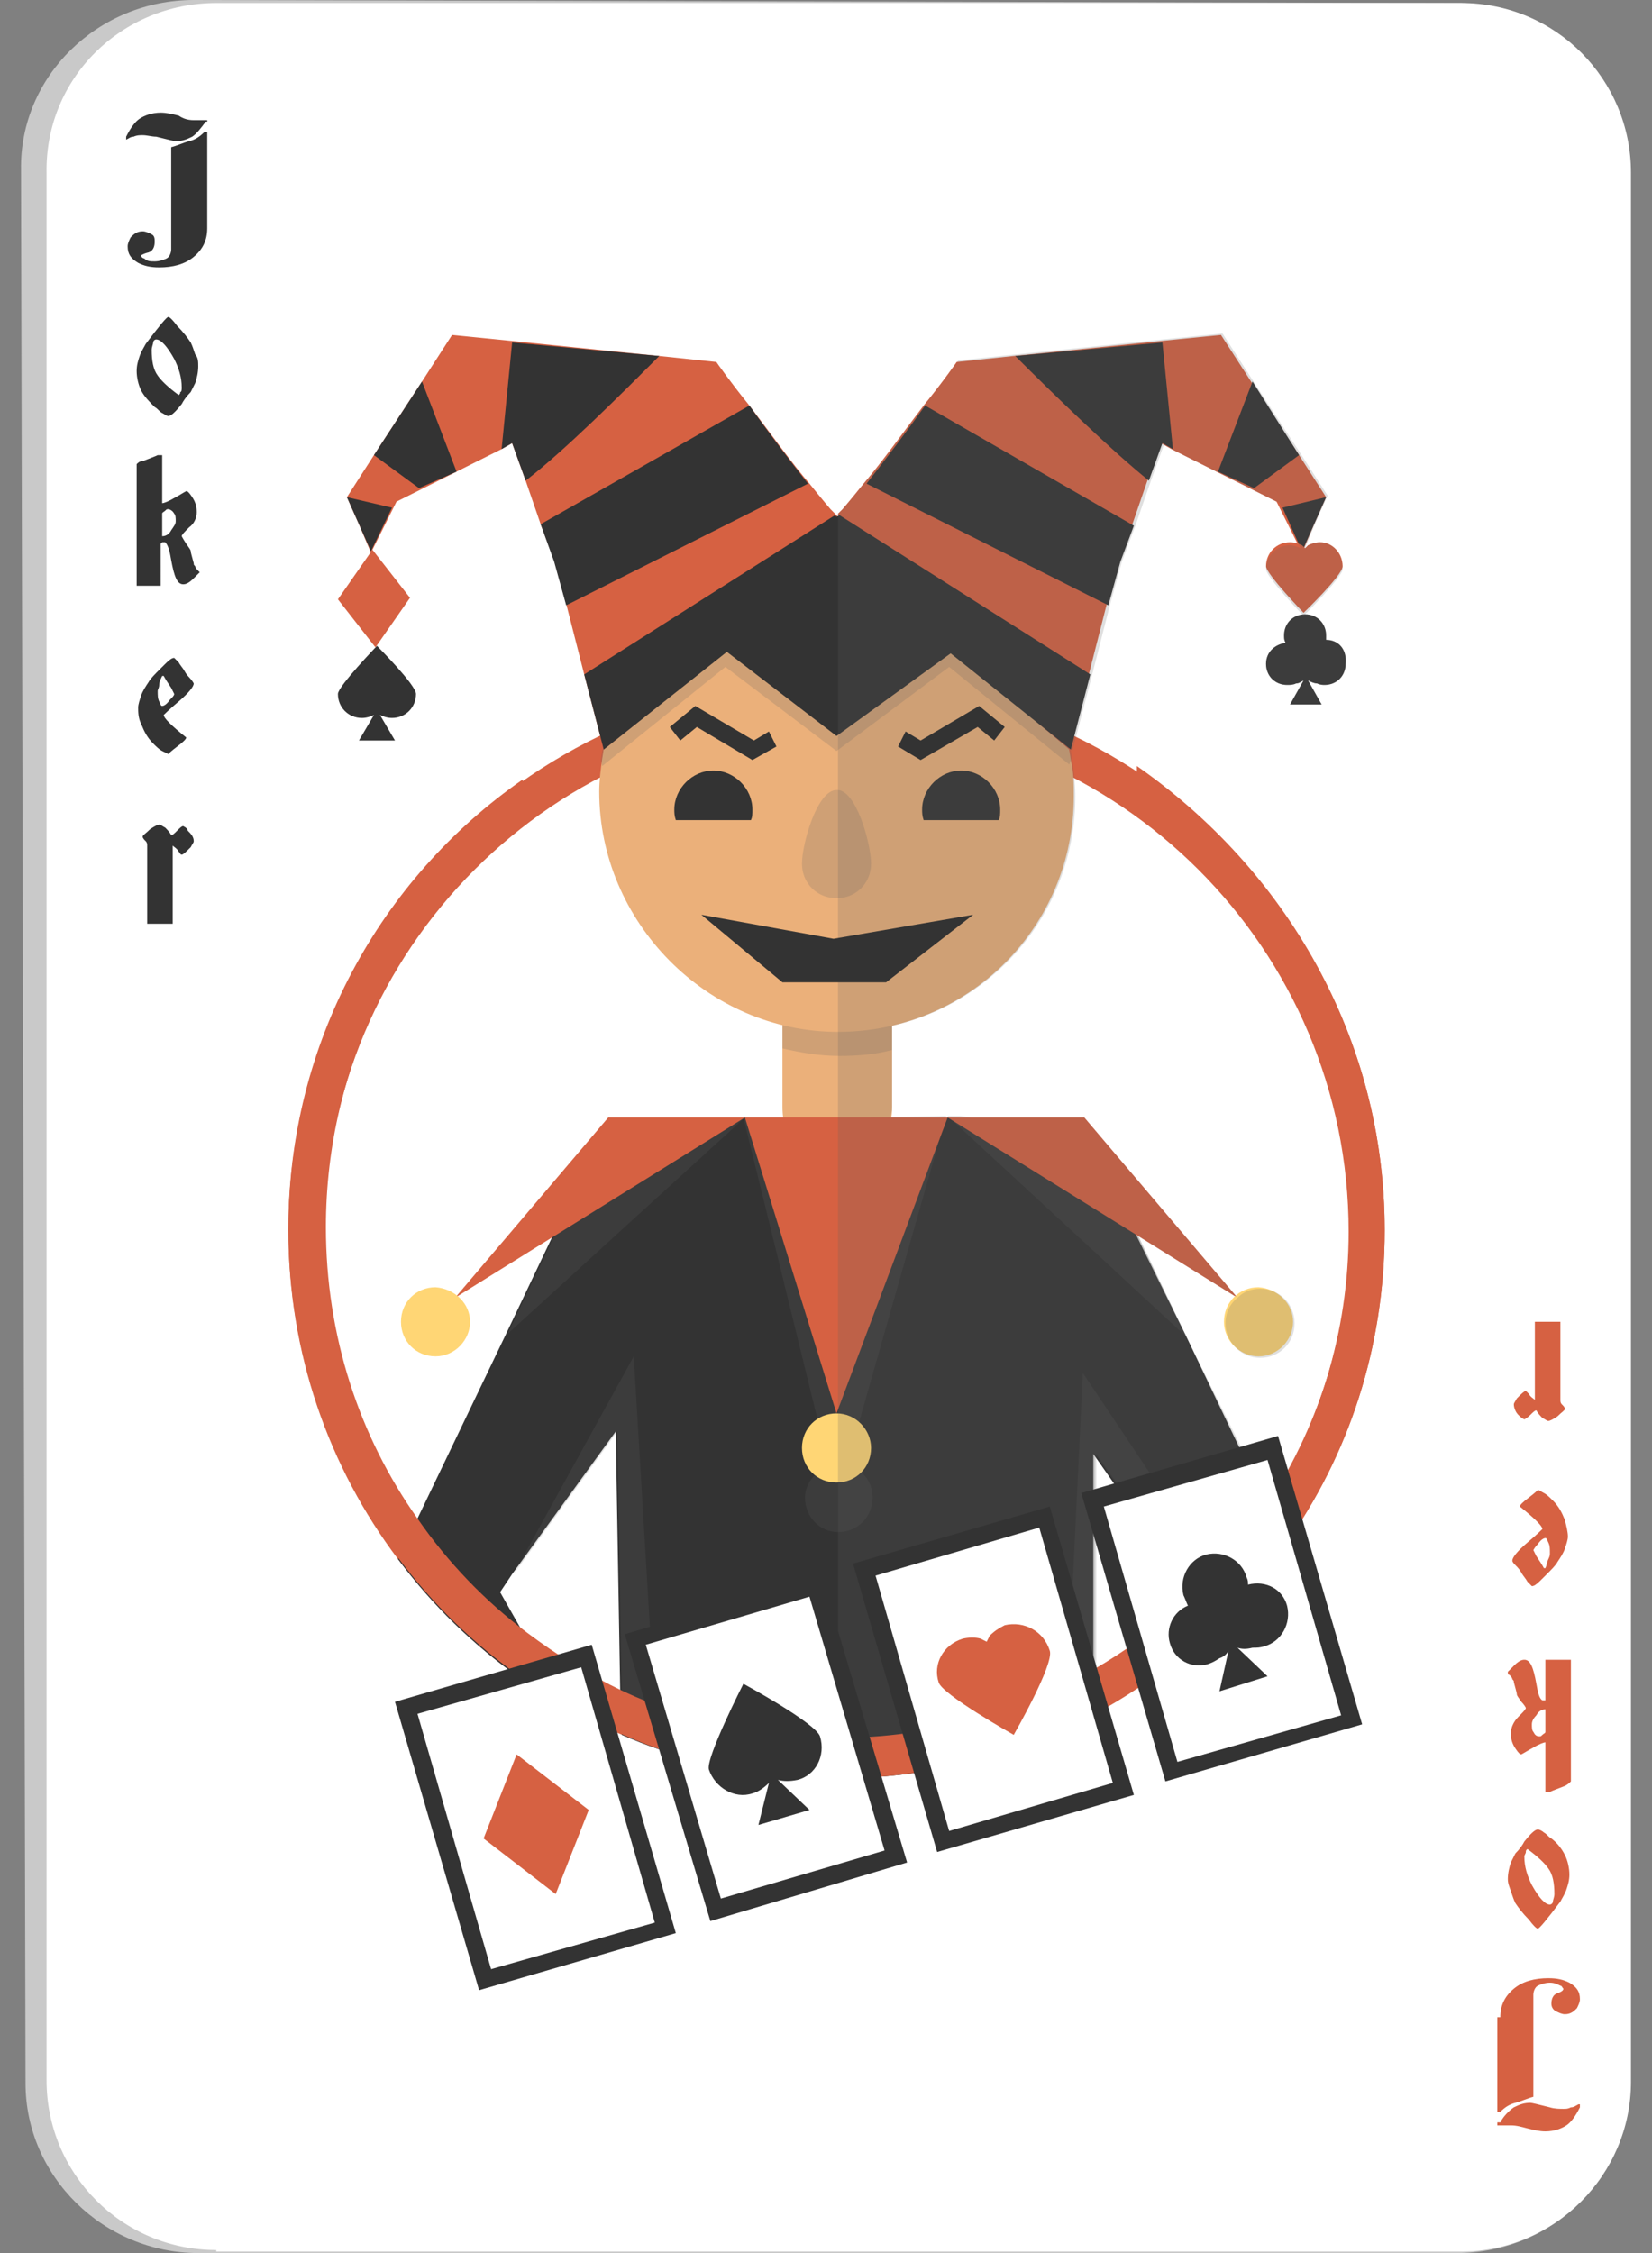 <?xml version="1.0" encoding="utf-8"?>
<!-- Generator: Adobe Illustrator 27.8.1, SVG Export Plug-In . SVG Version: 6.00 Build 0)  -->
<svg version="1.1" id="Слой_1" xmlns="http://www.w3.org/2000/svg" xmlns:xlink="http://www.w3.org/1999/xlink" x="0px" y="0px"
	 viewBox="0 0 110 150" style="enable-background:new 0 0 110 150;" xml:space="preserve">
<rect x="0" y="0" width="110" height="150" fill="#808080" stroke="none"/>
<style type="text/css">
	.st0{fill:#C9C9C9;}
	.st1{fill:#FFFFFF;}
	.st2{fill:#333333;}
	.st3{fill:#D66142;}
	.st4{fill:#EBB07A;}
	.st5{opacity:0.2;fill:#616161;}
	.st6{opacity:0.2;}
	.st7{fill:#616161;}
	.st8{fill:#FFD675;}
</style>
<g>
	<g>
		<path class="st0" d="M13.2,150c-6.3,0-11.5-5.1-11.5-11.3L1.4,11.3C1.3,5.1,6.5,0,12.9,0L97,0.2c6.3,0,11.5,5.1,11.5,11.4v127.1
			c0,6.2-5.1,11.3-11.5,11.3L13.2,150z"/>
		<path class="st1" d="M14.4,149.8c-6.3,0-11.3-5.1-11.3-11.3V11.5C3,5.2,8.1,0.2,14.4,0.2h82.9c6.3,0,11.3,5.1,11.3,11.3v127.1
			c0,6.2-5.1,11.3-11.3,11.3H14.4z"/>
	</g>
	<g>
		<g>
			<path class="st2" d="M13.7,8.1c-0.3,0.4-0.6,0.8-0.9,1c-0.4,0.2-0.7,0.3-1.1,0.3c-0.1,0-0.5-0.1-1.3-0.3C10.1,9.1,9.8,9,9.5,9
				C9.3,9,9.1,9,8.9,9.1c-0.2,0-0.3,0.1-0.5,0.2H8.4V9.1c0.3-0.6,0.6-1,0.9-1.2c0.3-0.2,0.8-0.4,1.4-0.4c0.4,0,0.8,0.1,1.2,0.2
				C12.2,7.9,12.5,8,12.9,8c0.1,0,0.2,0,0.4,0c0.1,0,0.3,0,0.5,0V8.1z M13.8,15.2c0,0.8-0.3,1.4-0.9,1.9c-0.6,0.5-1.4,0.7-2.3,0.7
				c-0.6,0-1-0.1-1.4-0.3c-0.5-0.3-0.7-0.6-0.7-1.1c0-0.2,0.1-0.4,0.2-0.6c0.2-0.2,0.4-0.4,0.8-0.4c0.2,0,0.4,0.1,0.6,0.2
				c0.2,0.1,0.2,0.3,0.2,0.5c0,0.3-0.1,0.6-0.4,0.7C9.5,16.9,9.4,17,9.4,17c0,0.1,0.1,0.2,0.2,0.2c0.2,0.2,0.4,0.2,0.7,0.2
				c0.3,0,0.6-0.1,0.8-0.2c0.2-0.1,0.3-0.4,0.3-0.6V9.8c0.4-0.1,0.8-0.3,1.2-0.4c0.4-0.1,0.7-0.3,1-0.6h0.2V15.2z"/>
			<path class="st2" d="M13.2,24.4c0,0.4-0.1,0.8-0.2,1.1c-0.1,0.2-0.2,0.4-0.3,0.6c-0.3,0.3-0.5,0.6-0.6,0.8
				c-0.4,0.5-0.7,0.8-0.9,0.8c-0.1,0-0.2-0.1-0.4-0.2c-0.2-0.1-0.3-0.3-0.5-0.4C10,26.8,9.6,26.4,9.4,26c-0.2-0.4-0.3-0.9-0.3-1.3
				c0-0.4,0.1-0.7,0.2-1c0.1-0.3,0.3-0.6,0.4-0.8c0.9-1.2,1.4-1.8,1.5-1.8c0.1,0,0.3,0.2,0.6,0.6c0.4,0.4,0.7,0.8,0.9,1.1
				c0.1,0.2,0.2,0.5,0.3,0.8C13.2,23.8,13.2,24.1,13.2,24.4z M12.1,25.8c0-0.7-0.2-1.3-0.5-1.9c-0.5-0.9-0.9-1.3-1.2-1.3
				c-0.1,0-0.2,0.1-0.2,0.2c0,0.1-0.1,0.3-0.1,0.5c0,0.7,0.1,1.3,0.4,1.7c0.2,0.3,0.7,0.8,1.4,1.3c0.1-0.1,0.1-0.1,0.1-0.2
				C12.1,26.1,12.1,25.9,12.1,25.8z"/>
			<path class="st2" d="M13.3,38.1c-0.2,0.2-0.3,0.3-0.4,0.4c-0.3,0.3-0.5,0.4-0.7,0.4c-0.4,0-0.6-0.5-0.8-1.6
				c-0.1-0.6-0.2-1-0.4-1.2h-0.2c0,0-0.1,0.1-0.1,0.1V39H9.1v-8.1c0.1-0.1,0.2-0.2,0.4-0.2c0.5-0.2,0.8-0.3,1-0.4h0.3v3.2
				c0.1,0,0.4-0.1,0.9-0.4c0.2-0.1,0.5-0.3,0.7-0.4c0.1,0,0.2,0.1,0.4,0.4c0.2,0.3,0.3,0.6,0.3,1c0,0.4-0.2,0.8-0.5,1
				c-0.3,0.3-0.5,0.5-0.5,0.6c0,0,0.1,0.2,0.3,0.5c0.2,0.3,0.3,0.4,0.3,0.5c0,0.1,0.1,0.4,0.2,0.8c0,0.1,0,0.1,0.1,0.2
				c0,0.1,0.1,0.2,0.2,0.3C13.2,38,13.3,38.1,13.3,38.1z M11.7,34.7c0-0.2,0-0.4-0.1-0.5c-0.1-0.2-0.3-0.3-0.4-0.3
				c-0.1,0-0.1,0-0.2,0.1c-0.1,0.1-0.2,0.1-0.2,0.2v1.5c0.3,0,0.5-0.2,0.6-0.4C11.6,35,11.7,34.9,11.7,34.7z"/>
			<path class="st2" d="M12.9,45.5c0,0.2-0.3,0.6-1,1.2c-0.6,0.5-1,0.9-1,0.9c0,0.2,0.5,0.7,1.5,1.5c0,0.1-0.2,0.3-0.6,0.6
				c-0.4,0.3-0.6,0.5-0.6,0.5c0,0-0.2-0.1-0.4-0.2c-0.2-0.1-0.4-0.3-0.6-0.5c-0.4-0.4-0.6-0.8-0.8-1.3c-0.2-0.4-0.2-0.8-0.2-1.1
				c0-0.2,0.1-0.5,0.2-0.8c0.1-0.3,0.3-0.6,0.5-0.9c0.1-0.2,0.4-0.5,0.8-0.9c0.5-0.5,0.7-0.7,0.9-0.7c0,0,0.1,0.1,0.3,0.3
				c0.1,0.2,0.3,0.4,0.4,0.6c0,0,0.1,0.2,0.3,0.4C12.8,45.3,12.9,45.5,12.9,45.5z M11.6,46.2c0,0-0.1-0.2-0.2-0.4
				c-0.2-0.3-0.4-0.6-0.5-0.8h-0.1c-0.1,0.2-0.2,0.4-0.2,0.6c0,0.2-0.1,0.3-0.1,0.4c0,0.3,0,0.5,0.1,0.7c0.1,0.2,0.1,0.3,0.2,0.3
				c0.1,0,0.3-0.1,0.5-0.4C11.5,46.4,11.6,46.3,11.6,46.2z"/>
			<path class="st2" d="M12.9,56c0,0.1-0.1,0.2-0.2,0.4c-0.3,0.3-0.5,0.5-0.6,0.5c-0.1,0-0.1-0.1-0.2-0.2c-0.1-0.2-0.3-0.3-0.4-0.4
				v5.2H9.8v-5.2c0-0.1,0-0.2-0.1-0.3c-0.1-0.1-0.2-0.2-0.2-0.3c0-0.1,0.2-0.2,0.5-0.5c0.3-0.2,0.5-0.3,0.6-0.3
				c0.1,0,0.2,0.1,0.4,0.2c0.1,0.1,0.3,0.3,0.4,0.5c0.1,0,0.2-0.1,0.4-0.3c0.2-0.2,0.3-0.3,0.4-0.3c0.2,0.1,0.3,0.2,0.3,0.3
				C12.7,55.5,12.9,55.7,12.9,56z"/>
		</g>
		<g>
			<path class="st3" d="M99.9,134.3c0-0.8,0.3-1.4,0.9-1.9c0.6-0.5,1.4-0.7,2.3-0.7c0.6,0,1,0.1,1.4,0.3c0.5,0.3,0.7,0.6,0.7,1.1
				c0,0.2-0.1,0.4-0.2,0.6c-0.2,0.2-0.4,0.4-0.8,0.4c-0.2,0-0.4-0.1-0.6-0.2c-0.2-0.1-0.3-0.3-0.3-0.5c0-0.3,0.1-0.6,0.4-0.7
				c0.3-0.1,0.4-0.2,0.4-0.3c-0.1-0.1-0.1-0.2-0.2-0.2c-0.2-0.1-0.4-0.2-0.7-0.2c-0.3,0-0.6,0.1-0.8,0.2c-0.2,0.1-0.3,0.4-0.3,0.6
				v6.8c-0.4,0.1-0.8,0.3-1.2,0.4c-0.4,0.1-0.7,0.3-1,0.6h-0.2V134.3z M99.9,141.3c0.2-0.4,0.6-0.8,0.9-1c0.4-0.2,0.7-0.3,1.1-0.3
				c0.1,0,0.5,0.1,1.3,0.3c0.3,0.1,0.7,0.1,0.9,0.1c0.2,0,0.3,0,0.5-0.1c0.2,0,0.3-0.1,0.5-0.2h0.1v0.2c-0.3,0.6-0.6,1-0.9,1.2
				c-0.3,0.2-0.8,0.4-1.4,0.4c-0.4,0-0.8-0.1-1.2-0.2c-0.4-0.1-0.7-0.2-1.1-0.2c-0.1,0-0.2,0-0.4,0c-0.2,0-0.3,0-0.5,0V141.3z"/>
			<path class="st3" d="M100.4,125.1c0-0.4,0.1-0.8,0.2-1.1c0.1-0.2,0.2-0.4,0.3-0.6c0.3-0.3,0.5-0.6,0.6-0.8
				c0.4-0.5,0.7-0.8,0.9-0.8c0.1,0,0.3,0.1,0.4,0.2c0.2,0.1,0.3,0.3,0.5,0.4c0.4,0.3,0.7,0.7,0.9,1.1c0.2,0.4,0.3,0.9,0.3,1.3
				c0,0.4-0.1,0.7-0.2,1c-0.1,0.3-0.3,0.6-0.4,0.8c-0.9,1.2-1.4,1.8-1.5,1.8c-0.1,0-0.3-0.2-0.6-0.6c-0.4-0.4-0.7-0.8-0.9-1.1
				c-0.1-0.2-0.2-0.5-0.3-0.8C100.5,125.6,100.4,125.4,100.4,125.1z M101.5,123.6c0,0.7,0.2,1.3,0.5,1.9c0.5,0.9,0.9,1.3,1.2,1.3
				c0.1,0,0.2-0.1,0.2-0.2c0-0.1,0.1-0.3,0.1-0.5c0-0.7-0.1-1.3-0.4-1.7c-0.2-0.3-0.7-0.8-1.4-1.3c-0.1,0.1-0.1,0.1-0.1,0.2
				C101.6,123.4,101.5,123.5,101.5,123.6z"/>
			<path class="st3" d="M100.4,111.3c0.2-0.2,0.3-0.3,0.4-0.4c0.3-0.3,0.5-0.4,0.7-0.4c0.4,0,0.6,0.5,0.8,1.6c0.1,0.6,0.2,1,0.4,1.1
				h0.2c0,0,0-0.1,0-0.1v-2.6h1.7v8.1c-0.1,0.1-0.2,0.2-0.4,0.3c-0.5,0.2-0.8,0.3-1,0.4h-0.3V116c-0.1,0-0.4,0.1-0.9,0.4
				c-0.2,0.1-0.5,0.3-0.7,0.4c-0.1,0-0.2-0.1-0.4-0.4c-0.2-0.3-0.3-0.6-0.3-1c0-0.4,0.2-0.8,0.5-1.1c0.3-0.3,0.5-0.5,0.5-0.6
				c0,0-0.1-0.2-0.3-0.4c-0.2-0.3-0.3-0.4-0.3-0.5c0-0.1-0.1-0.4-0.2-0.8c0-0.1,0-0.1-0.1-0.2c0-0.1-0.1-0.2-0.2-0.3
				C100.4,111.5,100.4,111.4,100.4,111.3z M102,114.8c0,0.2,0,0.4,0.1,0.5c0.1,0.2,0.2,0.3,0.4,0.3c0.1,0,0.1,0,0.2-0.1
				c0.1-0.1,0.2-0.1,0.2-0.2v-1.5c-0.3,0-0.5,0.2-0.6,0.4C102.1,114.4,102,114.6,102,114.8z"/>
			<path class="st3" d="M100.7,103.9c0-0.2,0.3-0.6,1-1.2c0.6-0.5,1-0.9,1-0.9c0-0.2-0.5-0.7-1.5-1.5c0-0.1,0.2-0.3,0.6-0.6
				c0.4-0.3,0.6-0.5,0.6-0.5c0.1,0,0.2,0.1,0.4,0.2c0.2,0.1,0.4,0.3,0.6,0.5c0.4,0.4,0.6,0.8,0.8,1.3c0.1,0.4,0.2,0.8,0.2,1.1
				c0,0.2-0.1,0.5-0.2,0.8c-0.1,0.3-0.3,0.6-0.5,0.9c-0.1,0.2-0.4,0.5-0.8,0.9c-0.5,0.5-0.7,0.7-0.9,0.7c0,0-0.1-0.1-0.3-0.3
				c-0.1-0.2-0.3-0.4-0.4-0.6c0,0-0.1-0.2-0.3-0.4C100.8,104.1,100.7,104,100.7,103.9z M102.1,103.2c0,0,0.1,0.2,0.2,0.4
				c0.2,0.3,0.4,0.6,0.5,0.8h0.1c0.1-0.2,0.1-0.4,0.2-0.6c0.1-0.2,0.1-0.3,0.1-0.4c0-0.3,0-0.5-0.1-0.7c-0.1-0.2-0.1-0.3-0.2-0.3
				c-0.1,0-0.3,0.1-0.5,0.4C102.2,103,102.1,103.2,102.1,103.2z"/>
			<path class="st3" d="M100.8,93.5c0-0.1,0.1-0.2,0.2-0.4c0.3-0.3,0.5-0.5,0.6-0.5c0,0,0.1,0.1,0.2,0.2c0.1,0.2,0.3,0.3,0.4,0.4
				v-5.2h1.7v5.2c0,0.1,0,0.2,0.1,0.3c0.1,0.1,0.2,0.2,0.2,0.3c0,0.1-0.2,0.2-0.5,0.5c-0.3,0.2-0.5,0.3-0.6,0.3
				c-0.1,0-0.2-0.1-0.4-0.2c-0.1-0.1-0.3-0.3-0.4-0.5c-0.1,0-0.2,0.1-0.4,0.3c-0.2,0.2-0.4,0.3-0.4,0.3c-0.2-0.1-0.3-0.2-0.4-0.3
				C100.9,94,100.8,93.7,100.8,93.5z"/>
		</g>
		<g>
			<g>
				<path class="st3" d="M55.7,45.4c-20.1,0-36.5,16.4-36.5,36.5c0,8.2,2.7,15.8,7.3,21.9c2.3,3,5,5.7,8.1,7.9
					c6,4.2,13.2,6.7,21.1,6.7c8.1,0,15.6-2.6,21.6-7.1c3.2-2.4,6-5.2,8.3-8.5c4.2-5.9,6.6-13.1,6.6-20.9
					C92.2,61.8,75.9,45.4,55.7,45.4z M84.4,100.3c-1.7,2.7-3.8,5.1-6.2,7.2c-6,5.3-13.9,8.5-22.5,8.5c-7.8,0-15-2.6-20.7-7
					c-2.8-2.2-5.3-4.7-7.3-7.6c-3.8-5.5-6.1-12.2-6.1-19.4c0-18.8,15.3-34.1,34.1-34.1c18.8,0,34.1,15.3,34.1,34.1
					C89.8,88.7,87.8,95,84.4,100.3z"/>
			</g>
			<g>
				<g>
					<path class="st4" d="M59.4,68.4v5.3c0,2.3-1.6,4.2-3.6,4.2c-1,0-1.9-0.5-2.6-1.2c-0.7-0.8-1.1-1.8-1.1-3v-5.3
						c0-2.3,1.6-4.2,3.6-4.2c1,0,1.9,0.5,2.6,1.2C59,66.2,59.4,67.3,59.4,68.4z"/>
					<g>
						<path class="st5" d="M59.4,68.4v1.5c-1.1,0.3-2.3,0.4-3.5,0.4c-1.3,0-2.5-0.2-3.8-0.5v-1.4c0-2.3,1.6-4.2,3.6-4.2
							c1,0,1.9,0.5,2.6,1.2C59,66.2,59.4,67.3,59.4,68.4z"/>
					</g>
				</g>
				<path class="st4" d="M71.5,53c0,8.7-7,15.7-15.7,15.7c-8.7,0-15.9-7.3-15.9-16c0-0.7,0.1-1.5,0.2-2.2c0.4-2.9,1.7-5.5,3.5-7.6
					c2-2.3,4.6-4,7.6-4.9c1.5-0.4,3-0.7,4.6-0.7c1.5,0,2.9,0.2,4.3,0.6c3,0.8,5.6,2.6,7.6,4.9c1.9,2.2,3.2,4.9,3.6,7.8
					C71.5,51.4,71.5,52.2,71.5,53z"/>
				<g>
					<polygon class="st3" points="22.5,39.9 24.8,36.6 27.3,39.8 25,43.1 					"/>
					<path class="st2" d="M27.7,46.2c0-0.6-2.6-3.2-2.6-3.2s-2.6,2.7-2.6,3.2c0,0.9,0.7,1.6,1.6,1.6c0.3,0,0.6-0.1,0.8-0.2l-1,1.7
						h2.4l-1-1.7c0.2,0.1,0.5,0.2,0.8,0.2C27,47.8,27.7,47.1,27.7,46.2z"/>
					<g>
						<path class="st3" d="M59.3,38l-1.5,1l-1.9-1.7L40.2,49.9l-1.3-5l-1.2-4.7l-0.8-2.9L36,34.9L35,32l-0.9-2.5l-0.7,0.4l-3,1.5
							l-2.4,1.2l-1.6,0.8l-0.9,1.8l-0.8,1.6l-0.8-1.9l-0.8-1.8l1.8-2.8l3.2-4.9l2-3.1l4,0.4l9.8,1l3.8,0.4c0,0,0.9,1.3,2.2,2.9
							c1.3,1.7,2.8,3.8,4,5.2c0.8,1,1.4,1.7,1.4,1.7l0.3,0.3L59.3,38z"/>
						<polygon class="st2" points="24.7,36.7 23.1,33.1 26.1,33.8 						"/>
						<polygon class="st2" points="30.4,31.4 27.9,32.5 24.9,30.3 28.1,25.4 						"/>
						<path class="st2" d="M53.8,32.2l-16.1,8.1l-0.8-2.9L36,34.9L49.9,27C51.1,28.7,52.7,30.8,53.8,32.2z"/>
						<path class="st2" d="M43.9,23.7C41.4,26.2,37.6,30,35,32l-0.9-2.5l-0.7,0.4l0.7-7.1L43.9,23.7z"/>
					</g>
					<g>
						<path class="st3" d="M56.3,37.3l14.9,12.6l1.3-5l1.2-4.7l0.8-2.9l0.9-2.4l1-2.9l0.9-2.5l0.7,0.4l3,1.5l2.4,1.2l1.6,0.8
							l0.9,1.8l0.8,1.6l0.8-1.9l0.8-1.8l-1.8-2.8l-3.2-4.9l-2-3.1l-4,0.4l-9.8,1l-3.8,0.4c0,0-0.9,1.3-2.2,2.9
							c-1.3,1.7-2.8,3.8-4,5.2c-0.8,1-1.4,1.7-1.4,1.7l-0.3,0.3L56.3,37.3z"/>
						<polygon class="st2" points="85.4,33.8 88.3,33.1 86.7,36.7 						"/>
						<polygon class="st2" points="81.1,31.4 83.5,32.5 86.5,30.3 83.4,25.4 						"/>
						<path class="st2" d="M57.7,32.2l16.1,8.1l0.8-2.9l0.9-2.4L61.6,27C60.4,28.7,58.8,30.8,57.7,32.2z"/>
						<path class="st2" d="M67.6,23.7c2.5,2.5,6.3,6.2,8.9,8.3l0.9-2.5l0.7,0.4l-0.7-7.1L67.6,23.7z"/>
					</g>
					<path class="st3" d="M89.4,37.7c0,0.6-2.6,3.1-2.6,3.1s-2.5-2.6-2.5-3.1c0-0.9,0.7-1.6,1.6-1.6c0.3,0,0.6,0.1,0.8,0.2l0.2,0.2
						l0.2-0.2c0.2-0.1,0.5-0.2,0.8-0.2C88.7,36.1,89.4,36.8,89.4,37.7z"/>
					<path class="st2" d="M88.3,42.6c0-0.1,0-0.2,0-0.3c0-0.8-0.6-1.4-1.4-1.4c-0.8,0-1.4,0.6-1.4,1.4c0,0.2,0,0.3,0.1,0.5
						c-0.7,0.1-1.3,0.6-1.3,1.4c0,0.8,0.6,1.4,1.4,1.4c0.2,0,0.4,0,0.6-0.1c0.2,0,0.3-0.1,0.5-0.2l-0.9,1.6H88l-0.9-1.6
						c0.2,0.1,0.4,0.2,0.6,0.2c0.2,0.1,0.4,0.1,0.5,0.1c0.8,0,1.4-0.6,1.4-1.4C89.7,43.2,89.1,42.6,88.3,42.6z"/>
					<path class="st5" d="M71.3,50.6l-0.1,0.3l-8-6.5L55.7,50l-7.4-5.6l-8.2,6.6l-0.1-0.4c0.4-2.9,1.7-5.5,3.5-7.6l7.6-4.9
						c1.5-0.4,3-0.7,4.6-0.7c1.5,0,2.9,0.2,4.3,0.6l7.6,4.9C69.6,45,70.9,47.7,71.3,50.6z"/>
					<polygon class="st2" points="72.6,44.9 55.9,34.3 55.7,34.4 55.6,34.3 38.9,44.9 40.2,49.9 48.4,43.4 55.7,49 63.3,43.5 
						71.3,49.9 					"/>
				</g>
				<path class="st2" d="M85.6,102.8c-1.3,1.8-2.7,3.5-4.3,5.1c-1.2,1.2-2.6,2.4-4,3.4l-1-0.3l1.9-3.5l0.9-1.7l-6.3-9v17.3
					c-1.3,0.7-2.7,1.3-4.1,1.9c-4,1.6-8.5,2.4-13.1,2.4c-1.3,0-2.6-0.1-3.8-0.2c-3.7-0.4-7.2-1.3-10.4-2.7l-0.1-2.7l-0.3-17.5
					l-6.9,9.5l-0.8,1.2L35,109l1.2,2.2l-1.6,0.5c-3.1-2.2-5.8-4.8-8.1-7.9l1.2-2.5l6-12.5l4-8.4l4.8-2.3c1.6-2.1,4.1-3.5,7-3.7
					c0,0,0,0,0.1,0c0.2,0,0.4,0,0.6,0h13c0.2,0,0.4,0,0.6,0h0c3,0.2,5.7,1.8,7.3,4.2l3.6,1.7L79,89l5.4,11.3L85.6,102.8z"/>
				<g>
					<path class="st5" d="M51.9,118.2c-3.7-0.4-7.2-1.3-10.4-2.7l-0.1-2.7l-0.3-17.5l-6.9,9.5l8-14.5l1.4,23.5L51.9,118.2z"/>
					<path class="st5" d="M81.6,105.6l-0.2,2.3c-1.2,1.2-2.6,2.4-4,3.4l-1-0.3l1.9-3.5l0.9-1.7l-6.3-9v17.3
						c-1.3,0.7-2.7,1.3-4.1,1.9l2.2-1.7l1.1-22.9L81.6,105.6z"/>
				</g>
				<g>
					<g class="st6">
						<path class="st7" d="M42.6,78.1l-4.8,2.3l-4,8.4l15.8-14.4C46.7,74.6,44.2,76,42.6,78.1z"/>
						<path class="st7" d="M57.6,74.4l-8.1,0h0l0,0l5.7,23.2c-0.9,0.3-1.6,1.2-1.6,2.1c0,1.3,1,2.3,2.2,2.3c1.3,0,2.3-1,2.3-2.3
							c0-1.1-0.7-1.9-1.7-2.2L63,74.3L57.6,74.4z"/>
						<path class="st7" d="M74.8,80.2l-3.6-1.7c-1.6-2.4-4.3-3.9-7.3-4.2h-0.8L79,89L74.8,80.2z"/>
					</g>
					<g>
						<polygon class="st3" points="49.6,74.4 40.5,74.4 30.3,86.4 49.6,74.4 55.7,94.1 63.1,74.4 49.6,74.4 						"/>
						<polygon class="st3" points="72.2,74.4 63.1,74.4 82.4,86.4 						"/>
					</g>
					<path class="st8" d="M31.3,88c0,1.2-1,2.3-2.3,2.3c-1.3,0-2.3-1-2.3-2.3c0-1.3,1-2.3,2.3-2.3C30.3,85.8,31.3,86.8,31.3,88z"/>
					<path class="st8" d="M58,96.4c0,1.3-1,2.3-2.3,2.3c-1.3,0-2.3-1-2.3-2.3c0-1.3,1-2.3,2.3-2.3C57,94.1,58,95.2,58,96.4z"/>
					<path class="st8" d="M86.1,88c0,1.2-1,2.3-2.3,2.3c-1.2,0-2.3-1-2.3-2.3c0-1.3,1-2.3,2.3-2.3C85.1,85.8,86.1,86.8,86.1,88z"/>
				</g>
				<g>
					<path class="st2" d="M50,54.6c0.1-0.2,0.1-0.4,0.1-0.7c0-1.4-1.2-2.6-2.6-2.6c-1.4,0-2.6,1.2-2.6,2.6c0,0.2,0,0.4,0.1,0.7H50z"
						/>
					<path class="st2" d="M66.5,54.6c0.1-0.2,0.1-0.4,0.1-0.7c0-1.4-1.2-2.6-2.6-2.6c-1.4,0-2.6,1.2-2.6,2.6c0,0.2,0,0.4,0.1,0.7
						H66.5z"/>
					<path class="st5" d="M58,57.5c0,1.3-1,2.3-2.3,2.3c-1.3,0-2.3-1-2.3-2.3c0-1.3,1-4.9,2.3-4.9C57,52.5,58,56.2,58,57.5z"/>
				</g>
			</g>
			<g>
				<path class="st5" d="M88.3,42.6c0-0.1,0-0.2,0-0.3c0-0.8-0.6-1.4-1.4-1.4c-0.8,0-1.4,0.6-1.4,1.4c0,0.2,0,0.3,0.1,0.5
					c-0.7,0.1-1.3,0.6-1.3,1.4c0,0.8,0.6,1.4,1.4,1.4c0.2,0,0.4,0,0.6-0.1c0.2,0,0.3-0.1,0.5-0.2l-0.9,1.6H88l-0.9-1.6
					c0.2,0.1,0.4,0.2,0.6,0.2c0.2,0.1,0.4,0.1,0.5,0.1c0.8,0,1.4-0.6,1.4-1.4C89.7,43.2,89.1,42.6,88.3,42.6z"/>
				<path class="st5" d="M87.9,36.1c-0.3,0-0.6,0.1-0.8,0.2l-0.2,0.2l0,0l0.7-1.7l0.8-1.8l0,0l-1.8-2.8l-3.2-4.9l-2-3.1l-4,0.4
					l-9.8,1l-3.8,0.4c0,0-0.9,1.3-2.2,2.9c-1.3,1.7-2.8,3.8-4,5.2c-0.8,1-1.4,1.7-1.4,1.7l-0.3,0.3l-0.1,0.1l0,0v84c0,0,0,0,0,0
					c4.6,0,9-0.9,13.1-2.4c1.4-0.5,2.8-1.2,4.1-1.9V96.8l6.3,9l-0.9,1.7l-1.9,3.5l1,0.3c1.4-1,2.7-2.2,4-3.4c1.6-1.6,3-3.3,4.3-5.1
					l-1.2-2.5L79,89l-3.2-6.7l6.6,4.1c-0.5,0.4-0.8,1-0.8,1.7c0,1.2,1,2.3,2.3,2.3c1.3,0,2.3-1,2.3-2.3c0-1.3-1-2.3-2.3-2.3
					c-0.6,0-1.1,0.2-1.5,0.6l-10.2-12h-9.1v0h0l0,0h-3.8c0-0.2,0.1-0.4,0.1-0.6v-5.3c0-0.1,0-0.1,0-0.2c7-1.6,12.2-7.8,12.2-15.3
					c0-0.8-0.1-1.6-0.2-2.4c0-0.3-0.1-0.5-0.1-0.7l0.1,0.1l1.3-5l1.2-4.7l0.8-2.9l0.9-2.4l1-2.9l0.9-2.5l0.7,0.4l3,1.5l2.4,1.2
					l1.6,0.8l0.9,1.8l0.5,1.2c-0.2-0.1-0.5-0.2-0.7-0.2c-0.9,0-1.6,0.7-1.6,1.6c0,0.5,2.5,3.1,2.5,3.1s2.6-2.6,2.6-3.1
					C89.4,36.8,88.7,36.1,87.9,36.1z"/>
			</g>
			<g>
				<path class="st3" d="M92.2,81.9c0,7.8-2.4,15-6.6,20.9c-2.3,3.3-5.1,6.1-8.3,8.5c-1.4,1-2.9,2-4.5,2.8
					c-5.1,2.7-10.9,4.3-17.1,4.3c-5.1,0-9.9-1-14.2-2.9c-2.4-1-4.7-2.3-6.9-3.9c-3.1-2.2-5.8-4.8-8.1-7.9
					c-4.6-6.1-7.3-13.7-7.3-21.9c0-12.3,6.1-23.3,15.6-29.9v3c-8,6.2-13.1,15.9-13.1,26.8c0,7.2,2.2,13.9,6.1,19.4
					c2,2.9,4.5,5.5,7.3,7.6c2,1.5,4.1,2.8,6.4,3.9c4.3,2,9.2,3.1,14.3,3.1c6.2,0,12.1-1.7,17.1-4.6c1.9-1.1,3.7-2.4,5.4-3.9
					c2.4-2.1,4.5-4.5,6.2-7.2c3.4-5.3,5.4-11.6,5.4-18.4c0-11.4-5.6-21.5-14.2-27.7v-2.9C85.6,57.9,92.2,69.1,92.2,81.9z"/>
			</g>
			<g>
				<g>
					<g>
						
							<rect x="29.4" y="111.6" transform="matrix(0.961 -0.278 0.278 0.961 -32.283 14.72)" class="st1" width="12.5" height="18.8"/>
						<path class="st2" d="M31.9,132.5l-5.6-19.2l13.1-3.8l5.6,19.2L31.9,132.5z M27.8,114.1l4.9,17l10.9-3.1l-4.9-17L27.8,114.1z"
							/>
					</g>
					<polygon class="st3" points="32.2,122.4 34.4,116.8 39.2,120.5 37,126.1 					"/>
				</g>
				<g>
					<g>
						
							<rect x="44.7" y="107" transform="matrix(0.959 -0.285 0.285 0.959 -31.057 19.35)" class="st1" width="12.5" height="18.8"/>
						<path class="st2" d="M47.3,127.9l-5.7-19.1l13.1-3.9l5.7,19.1L47.3,127.9z M43,109.5l5,16.9l10.9-3.2l-5-16.9L43,109.5z"/>
					</g>
					<path class="st2" d="M54.6,115.6c-0.3-0.9-5.1-3.5-5.1-3.5s-2.5,4.9-2.3,5.7c0.4,1.2,1.7,2,2.9,1.6c0.4-0.1,0.8-0.4,1.1-0.7
						l-0.7,2.8l3.4-1l-2.1-2c0.4,0.1,0.8,0.1,1.3,0C54.3,118.2,55,116.9,54.6,115.6z"/>
				</g>
				<g>
					<g>
						
							<rect x="59.9" y="102.4" transform="matrix(0.96 -0.279 0.279 0.96 -28.535 22.853)" class="st1" width="12.5" height="18.8"/>
						<path class="st2" d="M62.4,123.3l-5.6-19.2l13.1-3.8l5.6,19.2L62.4,123.3z M58.3,104.9l4.9,17l10.9-3.2l-4.9-17L58.3,104.9z"
							/>
					</g>
					<path class="st3" d="M69.9,109.9c0.3,0.9-2.4,5.6-2.4,5.6s-4.8-2.7-5-3.5c-0.4-1.2,0.3-2.5,1.6-2.9c0.4-0.1,0.9-0.1,1.2,0
						l0.4,0.2l0.2-0.4c0.3-0.3,0.6-0.5,1-0.7C68.2,107.9,69.5,108.6,69.9,109.9z"/>
				</g>
				<g>
					<g>
						
							<rect x="75.2" y="97.7" transform="matrix(0.961 -0.278 0.278 0.961 -26.606 26.892)" class="st1" width="12.5" height="18.8"/>
						<path class="st2" d="M77.6,118.6l-5.6-19.2l13.1-3.8l5.6,19.2L77.6,118.6z M73.5,100.3l4.9,17l10.9-3.1l-4.9-17L73.5,100.3z"
							/>
					</g>
					<path class="st2" d="M83.1,105.5c0-0.2,0-0.3-0.1-0.5c-0.3-1.1-1.5-1.8-2.7-1.5c-1.1,0.3-1.8,1.5-1.5,2.7
						c0.1,0.2,0.2,0.5,0.3,0.7c-1,0.4-1.5,1.5-1.2,2.5c0.3,1.1,1.4,1.7,2.5,1.4c0.3-0.1,0.5-0.2,0.8-0.4c0.3-0.1,0.5-0.3,0.6-0.5
						l-0.6,2.7l3.2-1l-2-1.9c0.3,0.1,0.6,0.1,1,0c0.3,0,0.5,0,0.8-0.1c1.1-0.3,1.8-1.5,1.5-2.7C85.4,105.8,84.3,105.2,83.1,105.5z"
						/>
				</g>
			</g>
			<g>
				<g>
					<polygon class="st2" points="61.3,50.6 59.8,49.7 60.3,48.7 61.3,49.3 65.2,47 66.9,48.4 66.2,49.3 65.1,48.4 					"/>
				</g>
				<g>
					<polygon class="st2" points="50.1,50.6 46.4,48.4 45.3,49.3 44.6,48.4 46.3,47 50.2,49.3 51.2,48.7 51.7,49.7 					"/>
				</g>
				<polygon class="st2" points="46.7,60.9 52.1,65.4 59,65.4 64.8,60.9 55.5,62.5 				"/>
			</g>
		</g>
	</g>
</g>
</svg>
